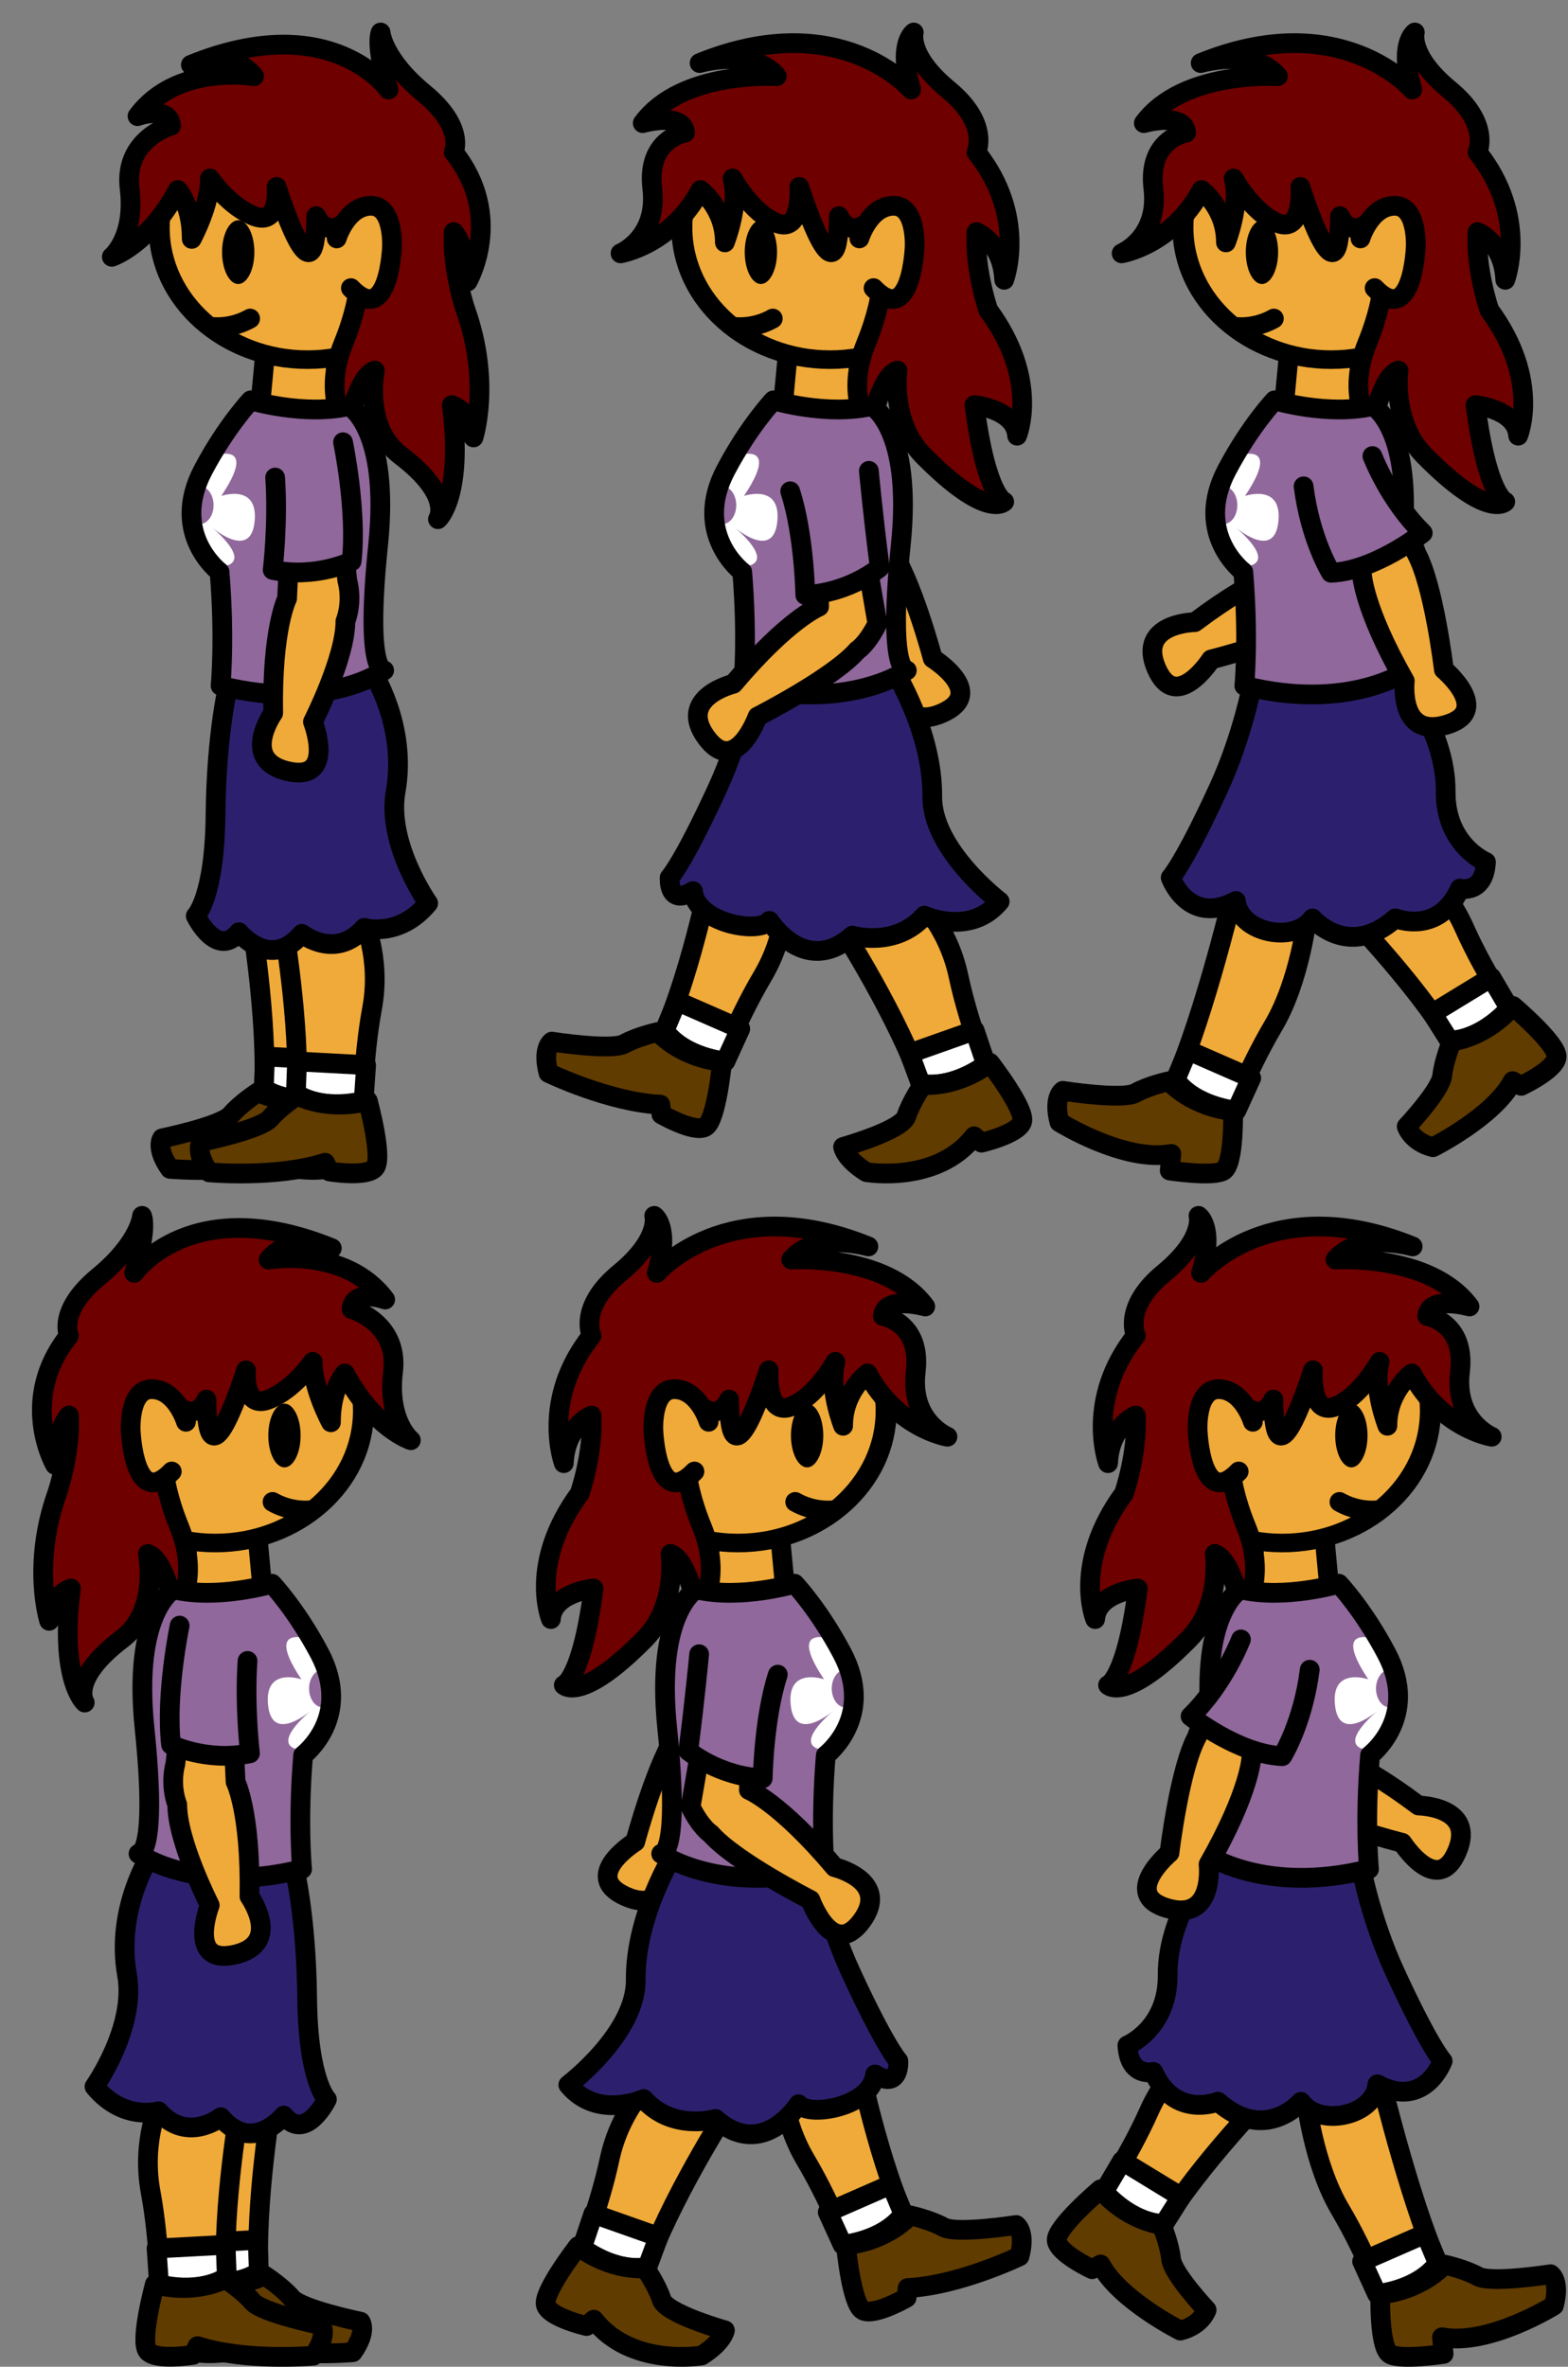 <?xml version="1.0" encoding="UTF-8" standalone="no"?>
<!-- Created with Inkscape (http://www.inkscape.org/) -->

<svg
   xmlns:dc="http://purl.org/dc/elements/1.1/"
   xmlns:cc="http://creativecommons.org/ns#"
   xmlns:rdf="http://www.w3.org/1999/02/22-rdf-syntax-ns#"
   xmlns:svg="http://www.w3.org/2000/svg"
   xmlns="http://www.w3.org/2000/svg"
   xmlns:sodipodi="http://sodipodi.sourceforge.net/DTD/sodipodi-0.dtd"
   xmlns:inkscape="http://www.inkscape.org/namespaces/inkscape"
   width="159"
   height="240"
   id="svg3952"
   version="1.1"
   inkscape:version="0.48.4 r9939"
   sodipodi:docname="sprite2.svg"
   inkscape:export-filename="/home/victor/Projects/TCC/aventura-do-saber/src/data/img/sprite2.png"
   inkscape:export-xdpi="90"
   inkscape:export-ydpi="90">
  <rect width="100%" height="100%" fill="#808080" stroke="none"/>
  <defs
     id="defs3954" />
  <sodipodi:namedview
     id="base"
     pagecolor="#ffffff"
     bordercolor="#666666"
     borderopacity="1.0"
     inkscape:pageopacity="0.0"
     inkscape:pageshadow="2"
     inkscape:zoom="1"
     inkscape:cx="95.584163"
     inkscape:cy="100.11221"
     inkscape:document-units="px"
     inkscape:current-layer="layer1"
     showgrid="false"
     inkscape:window-width="1364"
     inkscape:window-height="718"
     inkscape:window-x="0"
     inkscape:window-y="0"
     inkscape:window-maximized="1" />
  <g
     inkscape:label="Grid"
     inkscape:groupmode="layer"
     id="layer1"
     transform="translate(0,-812.362)" />
  <g
     inkscape:groupmode="layer"
     id="layer2"
     inkscape:label="Layer">
    <g
       id="g4581"
       transform="translate(1.5,-0.115)">
      <path
         sodipodi:nodetypes="ccccc"
         inkscape:connector-curvature="0"
         id="path4531"
         d="m 25.535,34.363 -0.701,7.452 7.874,0.75 -0.244,-7.975 z"
         style="fill:#f0aa39;fill-opacity:1;stroke:#000000;stroke-width:2;stroke-linecap:round;stroke-linejoin:round;stroke-miterlimit:4;stroke-opacity:1;stroke-dasharray:none" />
      <path
         transform="matrix(0.975,0,0,0.864,-0.982,0.368)"
         d="m 46.849,26.404 c 0,8.568 -6.9,15.514 -15.411,15.514 -8.511,0 -15.411,-6.946 -15.411,-15.514 0,-8.568 6.9,-15.514 15.411,-15.514 8.511,0 15.411,6.946 15.411,15.514 z"
         sodipodi:ry="15.513699"
         sodipodi:rx="15.410959"
         sodipodi:cy="26.40411"
         sodipodi:cx="31.438356"
         id="path4475"
         style="fill:#f0aa39;fill-opacity:1;stroke:#000000;stroke-width:2.179;stroke-linecap:round;stroke-linejoin:round;stroke-miterlimit:4;stroke-opacity:1;stroke-dasharray:none"
         sodipodi:type="arc" />
      <path
         sodipodi:nodetypes="csccccsccccsccscccccccscccccc"
         inkscape:connector-curvature="0"
         id="path4477"
         d="m 15.851,12.858 c 0,0 -4.809,1.349 -4.208,6.362 0.601,5.012 -1.804,6.94 -1.804,6.94 0,0 3.686,-1.182 6.692,-6.772 0,0 1.412,1.484 1.412,4.954 0,0 1.874,-3.462 1.847,-6.127 0,0 1.948,2.864 4.527,3.834 2.59,0.974 2.235,-2.977 2.235,-2.977 0,0 3.951,12.67 4.016,2.965 0,0 1.113,2.802 3.679,-0.096 0,0 0.959,5.123 0.758,4.159 0,0 0.521,3.443 -1.683,8.841 -2.204,5.398 0.375,8.762 0.375,8.762 0,0 1.006,-5.431 2.81,-6.01 0,0 -1.174,5.734 2.596,8.597 5.424,4.118 3.805,6.474 3.805,6.474 0,0 2.605,-2.313 1.403,-11.567 0,0 2.004,0.578 2.204,3.277 0,0 1.804,-5.591 -0.802,-12.917 0,0 -1.403,-4.048 -1.202,-7.904 0,0 1.202,1.157 1.403,5.012 0,0 3.808,-6.555 -1.403,-13.109 0,0 1.202,-2.506 -3.006,-5.976 -4.208,-3.47 -4.409,-6.169 -4.409,-6.169 0,0 -0.601,1.157 0.802,5.784 0,0 -5.815,-8.29 -20.044,-2.506 0,0 4.008,-1.735 6.413,1.157 0,0 -7.815,-1.349 -11.823,4.048 0,0 3.206,-1.157 3.407,0.964 z"
         style="fill:#6f0000;fill-opacity:1;stroke:#000000;stroke-width:2;stroke-linecap:round;stroke-linejoin:round;stroke-miterlimit:4;stroke-opacity:1;stroke-dasharray:none" />
      <path
         sodipodi:nodetypes="cscc"
         inkscape:connector-curvature="0"
         id="path4523"
         d="m 32.643,24.29 c 0,0 0.984,-3.23 3.408,-3.309 2.423,-0.079 2.196,4.176 2.196,4.176 0,0 -0.303,8.194 -4.165,4.176"
         style="fill:#f0aa39;fill-opacity:1;stroke:#000000;stroke-width:2;stroke-linecap:round;stroke-linejoin:round;stroke-miterlimit:4;stroke-opacity:1;stroke-dasharray:none" />
      <path
         transform="matrix(1.09,0,0,1.045,-1.141,-0.391)"
         d="m 23.335,24.951 c 0,1.709 -0.673,3.094 -1.503,3.094 -0.83,0 -1.503,-1.385 -1.503,-3.094 0,-1.709 0.673,-3.094 1.503,-3.094 0.83,0 1.503,1.385 1.503,3.094 z"
         sodipodi:ry="3.0935922"
         sodipodi:rx="1.5026019"
         sodipodi:cy="24.951149"
         sodipodi:cx="21.831923"
         id="path4525"
         style="fill:#000000;fill-opacity:1;stroke:none"
         sodipodi:type="arc" />
      <path
         sodipodi:nodetypes="cc"
         inkscape:connector-curvature="0"
         id="path4529"
         d="m 20.268,33.279 c 0,0 1.776,0.172 3.596,-0.861"
         style="fill:none;stroke:#000000;stroke-width:2;stroke-linecap:round;stroke-linejoin:round;stroke-miterlimit:4;stroke-opacity:1;stroke-dasharray:none" />
      <path
         style="fill:#f0aa39;fill-opacity:1;stroke:#000000;stroke-width:2;stroke-linecap:round;stroke-linejoin:round;stroke-miterlimit:4;stroke-opacity:1;stroke-dasharray:none"
         d="m 24.039,93.893 c 0,0 1.871,11.5 1.091,18.375 l 6.547,0.75 c 0,0 0,-5.875 0.935,-11.125 0.935,-5.25 -0.935,-9.25 -0.935,-9.25 z"
         id="path4541"
         inkscape:connector-curvature="0" />
      <path
         style="fill:#ffffff;fill-opacity:1;stroke:#000000;stroke-width:2;stroke-linecap:round;stroke-linejoin:round;stroke-miterlimit:4;stroke-opacity:1;stroke-dasharray:none"
         d="m 25.375,107.25 7,0.375 -0.25,3.625 c 0,0 -4,1.125 -6.875,-0.75 z"
         id="path4560"
         inkscape:connector-curvature="0" />
      <path
         style="fill:#613c00;fill-opacity:1;stroke:#000000;stroke-width:2;stroke-linecap:round;stroke-linejoin:round;stroke-miterlimit:4;stroke-opacity:1;stroke-dasharray:none"
         d="m 24.66,110.865 c 0,0 -1.768,1.149 -2.74,2.298 -0.972,1.149 -6.983,2.386 -6.983,2.386 0,0 -0.707,0.972 0.795,3.094 0,0 6.806,0.619 11.756,-0.972 l 0.442,0.884 c 0,0 3.712,0.619 4.596,-0.354 0.884,-0.972 -0.707,-6.806 -0.707,-6.806 0,0 -3.536,1.149 -7.159,-0.53 z"
         id="path4545"
         inkscape:connector-curvature="0"
         sodipodi:nodetypes="csccccscc" />
      <path
         inkscape:connector-curvature="0"
         id="path4539"
         d="m 27.289,94.393 c 0,0 1.95,11.5 1.137,18.375 l 6.825,0.75 c 0,0 0,-5.875 0.975,-11.125 0.975,-5.25 -0.975,-9.25 -0.975,-9.25 z"
         style="fill:#f0aa39;fill-opacity:1;stroke:#000000;stroke-width:2;stroke-linecap:round;stroke-linejoin:round;stroke-miterlimit:4;stroke-opacity:1;stroke-dasharray:none" />
      <path
         sodipodi:nodetypes="cccsccsccc"
         inkscape:connector-curvature="0"
         id="path4537"
         d="m 29.11,94.81 c 0,0 3.408,2.705 6.324,-0.605 0,0 3.547,1.065 6.485,-2.497 0,0 -4.248,-6.008 -3.299,-11.338 1.203,-6.76 -2.466,-12.284 -2.466,-12.284 L 21.674,69.457 c 0,0 -1.234,4.915 -1.321,13.295 -0.087,8.38 -2.003,10.251 -2.003,10.251 0,0 2.136,4.376 4.376,1.644 0,0 3.176,3.956 6.384,0.163 z"
         style="fill:#2c206e;fill-opacity:1;stroke:#000000;stroke-width:2;stroke-linecap:round;stroke-linejoin:round;stroke-miterlimit:4;stroke-opacity:1;stroke-dasharray:none" />
      <path
         sodipodi:nodetypes="ccscccsc"
         inkscape:connector-curvature="0"
         id="path4533"
         d="m 23.927,40.712 c 0,0 5.432,1.63 9.985,0.567 0,0 4.147,2.305 2.931,14.088 -1.358,13.157 0.611,12.729 0.611,12.729 0,0 -5.947,4.232 -16.587,1.558 0,0 0.463,-4.71 -0.104,-11.545 0,0 -5.092,-3.853 -1.659,-10.345 2.352,-4.448 4.824,-7.052 4.824,-7.052 z"
         style="fill:#90689b;fill-opacity:1;stroke:none" />
      <path
         id="path4551"
         d="M 21.469,46.125 C 20.877,46.106 20.25,46.344 20.25,46.344 l -2.125,3 -0.031,0.375 c 0.207,-0.174 0.428,-0.281 0.688,-0.281 0.757,0 1.375,0.857 1.375,1.906 0,1.05 -0.618,1.906 -1.375,1.906 -0.411,0 -0.78,-0.258 -1.031,-0.656 L 17.594,54.125 c 0,0 2.3,4.134 4.156,3.25 1.856,-0.884 -1.875,-3.875 -1.875,-3.875 0,0 3.996,3.54 4.438,-0.438 0.442,-3.977 -3.375,-2.656 -3.375,-2.656 2.375,-3.536 1.518,-4.25 0.531,-4.281 z"
         style="fill:#ffffff;fill-opacity:1;stroke:none"
         inkscape:connector-curvature="0" />
      <path
         style="fill:none;stroke:#000000;stroke-width:2;stroke-linecap:round;stroke-linejoin:round;stroke-miterlimit:4;stroke-opacity:1;stroke-dasharray:none"
         d="m 23.927,40.712 c 0,0 5.432,1.63 9.985,0.567 0,0 4.147,2.305 2.931,14.088 -1.358,13.157 0.611,12.729 0.611,12.729 0,0 -5.947,4.232 -16.587,1.558 0,0 0.463,-4.71 -0.104,-11.545 0,0 -5.092,-3.853 -1.659,-10.345 2.352,-4.448 4.824,-7.052 4.824,-7.052 z"
         id="path4553"
         inkscape:connector-curvature="0"
         sodipodi:nodetypes="ccscccsc" />
      <path
         sodipodi:nodetypes="cccsccccc"
         inkscape:connector-curvature="0"
         id="path4549"
         d="m 27.885,54.802 -0.272,6.004 c 0,0 -1.553,3.027 -1.41,11.615 0,0 -3.402,4.801 1.502,5.908 4.905,1.107 2.527,-5.017 2.527,-5.017 0,0 3.302,-6.487 3.293,-10.203 0,0 0.79,-1.822 0.188,-4.15 l -0.627,-5.691 z"
         style="fill:#f0aa39;fill-opacity:1;stroke:#000000;stroke-width:2;stroke-linecap:round;stroke-linejoin:round;stroke-miterlimit:4;stroke-opacity:1;stroke-dasharray:none" />
      <path
         sodipodi:nodetypes="cccc"
         inkscape:connector-curvature="0"
         id="path4547"
         d="m 33.285,44.96 c 0,0 1.455,6.967 0.87,12.072 0,0 -3.62,1.783 -8.003,0.877 0,0 0.569,-4.752 0.247,-9.368"
         style="fill:#90689b;fill-opacity:1;stroke:#000000;stroke-width:2;stroke-linecap:round;stroke-linejoin:round;stroke-miterlimit:4;stroke-opacity:1;stroke-dasharray:none" />
      <path
         inkscape:connector-curvature="0"
         id="path4558"
         d="m 28.625,107.75 7,0.375 -0.25,3.625 c 0,0 -4,1.125 -6.875,-0.75 z"
         style="fill:#ffffff;fill-opacity:1;stroke:#000000;stroke-width:2;stroke-linecap:round;stroke-linejoin:round;stroke-miterlimit:4;stroke-opacity:1;stroke-dasharray:none" />
      <path
         sodipodi:nodetypes="csccccscc"
         inkscape:connector-curvature="0"
         id="path4543"
         d="m 28.638,111.218 c 0,0 -1.768,1.149 -2.74,2.298 -0.972,1.149 -6.983,2.386 -6.983,2.386 0,0 -0.707,0.972 0.795,3.094 0,0 6.806,0.619 11.756,-0.972 l 0.442,0.884 c 0,0 3.712,0.619 4.596,-0.354 0.884,-0.972 -0.707,-6.806 -0.707,-6.806 0,0 -3.536,1.149 -7.159,-0.53 z"
         style="fill:#613c00;fill-opacity:1;stroke:#000000;stroke-width:2;stroke-linecap:round;stroke-linejoin:round;stroke-miterlimit:4;stroke-opacity:1;stroke-dasharray:none" />
    </g>
    <g
       id="g4739"
       transform="translate(-10.5,0)">
      <path
         sodipodi:nodetypes="cccsccccc"
         inkscape:connector-curvature="0"
         id="path4657"
         d="m 90.612,57.414 4.868,0.926 c 0,0 0.576,3.352 5.848,10.135 0,0 0.162,5.882 4.749,3.822 4.586,-2.06 -0.992,-5.53 -0.992,-5.53 0,0 -2.223,-8.329 -4.462,-11.295 0,0 -0.35,-1.055 -2.23,-2.554 L 93.235,52.714 z"
         style="fill:#f0aa39;fill-opacity:1;stroke:#000000;stroke-width:2;stroke-linecap:round;stroke-linejoin:round;stroke-miterlimit:4;stroke-opacity:1;stroke-dasharray:none" />
      <path
         style="fill:#f0aa39;fill-opacity:1;stroke:#000000;stroke-width:2;stroke-linecap:round;stroke-linejoin:round;stroke-miterlimit:4;stroke-opacity:1;stroke-dasharray:none"
         d="m 90.535,34.248 -0.701,7.452 7.874,0.75 -0.244,-7.975 z"
         id="path4603"
         inkscape:connector-curvature="0"
         sodipodi:nodetypes="ccccc" />
      <path
         sodipodi:type="arc"
         style="fill:#f0aa39;fill-opacity:1;stroke:#000000;stroke-width:2.179;stroke-linecap:round;stroke-linejoin:round;stroke-miterlimit:4;stroke-opacity:1;stroke-dasharray:none"
         id="path4605"
         sodipodi:cx="31.438356"
         sodipodi:cy="26.40411"
         sodipodi:rx="15.410959"
         sodipodi:ry="15.513699"
         d="m 46.849,26.404 c 0,8.568 -6.9,15.514 -15.411,15.514 -8.511,0 -15.411,-6.946 -15.411,-15.514 0,-8.568 6.9,-15.514 15.411,-15.514 8.511,0 15.411,6.946 15.411,15.514 z"
         transform="matrix(0.975,0,0,0.864,64.018,0.253)" />
      <path
         style="fill:#6f0000;fill-opacity:1;stroke:#000000;stroke-width:2;stroke-linecap:round;stroke-linejoin:round;stroke-miterlimit:4;stroke-opacity:1;stroke-dasharray:none"
         d="m 79.967,13.45 c 0,0 -3.926,0.642 -3.324,5.655 0.601,5.012 -3.218,6.587 -3.218,6.587 0,0 5.1,-0.828 8.106,-6.419 0,0 2.473,1.837 2.473,5.307 0,0 1.52,-3.816 0.786,-6.481 0,0 1.948,3.571 4.527,4.541 2.59,0.974 2.235,-3.684 2.235,-3.684 0,0 3.951,12.67 4.016,2.965 0,0 1.113,2.802 3.679,-0.096 0,0 0.959,5.123 0.758,4.159 0,0 0.521,3.443 -1.683,8.841 -2.204,5.398 0.375,8.762 0.375,8.762 0,0 1.006,-5.431 2.81,-6.01 0,0 -0.724,5.222 2.596,8.597 6.485,6.593 8.225,4.706 8.225,4.706 0,0 -1.814,-0.546 -3.017,-9.799 0,0 4.125,0.402 4.326,3.101 0,0 2.334,-5.591 -2.923,-12.74 0,0 -1.403,-4.048 -1.202,-7.904 0,0 2.617,0.98 2.817,4.836 0,0 2.393,-6.378 -2.817,-12.933 0,0 1.379,-2.86 -2.829,-6.33 -4.208,-3.47 -3.525,-5.816 -3.525,-5.816 0,0 -1.662,1.157 -0.259,5.784 0,0 -7.23,-8.466 -21.458,-2.683 0,0 5.422,-1.558 7.827,1.333 0,0 -9.583,-0.642 -13.591,4.756 0,0 4.09,-1.157 4.291,0.964 z"
         id="path4607"
         inkscape:connector-curvature="0"
         sodipodi:nodetypes="csccccsccccsccscccccccscccccc" />
      <path
         style="fill:#f0aa39;fill-opacity:1;stroke:#000000;stroke-width:2;stroke-linecap:round;stroke-linejoin:round;stroke-miterlimit:4;stroke-opacity:1;stroke-dasharray:none"
         d="m 97.643,24.175 c 0,0 0.984,-3.23 3.408,-3.309 2.423,-0.079 2.196,4.176 2.196,4.176 0,0 -0.303,8.194 -4.165,4.176"
         id="path4609"
         inkscape:connector-curvature="0"
         sodipodi:nodetypes="cscc" />
      <path
         sodipodi:type="arc"
         style="fill:#000000;fill-opacity:1;stroke:none"
         id="path4611"
         sodipodi:cx="21.831923"
         sodipodi:cy="24.951149"
         sodipodi:rx="1.5026019"
         sodipodi:ry="3.0935922"
         d="m 23.335,24.951 c 0,1.709 -0.673,3.094 -1.503,3.094 -0.83,0 -1.503,-1.385 -1.503,-3.094 0,-1.709 0.673,-3.094 1.503,-3.094 0.83,0 1.503,1.385 1.503,3.094 z"
         transform="matrix(1.09,0,0,1.045,63.859,-0.506)" />
      <path
         style="fill:none;stroke:#000000;stroke-width:2;stroke-linecap:round;stroke-linejoin:round;stroke-miterlimit:4;stroke-opacity:1;stroke-dasharray:none"
         d="m 85.268,33.165 c 0,0 1.776,0.172 3.596,-0.861"
         id="path4613"
         inkscape:connector-curvature="0"
         sodipodi:nodetypes="cc" />
      <path
         inkscape:connector-curvature="0"
         id="path4615"
         d="m 82.582,88.543 c 0,0 -2.286,11.425 -5.429,17.588 l 5.867,3.001 c 0,0 2.063,-5.501 4.781,-10.088 2.719,-4.587 2.372,-8.99 2.372,-8.99 z"
         style="fill:#f0aa39;fill-opacity:1;stroke:#000000;stroke-width:2;stroke-linecap:round;stroke-linejoin:round;stroke-miterlimit:4;stroke-opacity:1;stroke-dasharray:none" />
      <path
         inkscape:connector-curvature="0"
         id="path4617"
         d="m 79.143,101.519 6.423,2.809 -1.507,3.306 c 0,0 -4.14,-0.351 -6.174,-3.116 z"
         style="fill:#ffffff;fill-opacity:1;stroke:#000000;stroke-width:2;stroke-linecap:round;stroke-linejoin:round;stroke-miterlimit:4;stroke-opacity:1;stroke-dasharray:none" />
      <path
         sodipodi:nodetypes="csccccscc"
         inkscape:connector-curvature="0"
         id="path4619"
         d="m 77.205,104.652 c 0,0 -2.059,0.455 -3.372,1.19 -1.314,0.735 -7.376,-0.217 -7.376,-0.217 0,0 -1.003,0.662 -0.341,3.176 0,0 6.155,2.969 11.349,3.217 l 0.103,0.983 c 0,0 3.259,1.883 4.428,1.283 1.169,-0.6 1.727,-6.621 1.727,-6.621 0,0 -3.714,-0.165 -6.518,-3.01 z"
         style="fill:#613c00;fill-opacity:1;stroke:#000000;stroke-width:2;stroke-linecap:round;stroke-linejoin:round;stroke-miterlimit:4;stroke-opacity:1;stroke-dasharray:none" />
      <path
         style="fill:#f0aa39;fill-opacity:1;stroke:#000000;stroke-width:2;stroke-linecap:round;stroke-linejoin:round;stroke-miterlimit:4;stroke-opacity:1;stroke-dasharray:none"
         d="m 96.37,94.998 c 0,0 6.207,9.875 8.09,16.537 l 6.591,-1.922 c 0,0 -2.251,-5.427 -3.362,-10.65 -1.111,-5.223 -4.444,-8.171 -4.444,-8.171 z"
         id="path4621"
         inkscape:connector-curvature="0" />
      <path
         style="fill:#2c206e;fill-opacity:1;stroke:#000000;stroke-width:2;stroke-linecap:round;stroke-linejoin:round;stroke-miterlimit:4;stroke-opacity:1;stroke-dasharray:none"
         d="m 96.939,94.872 c 0,0 4.38,1.291 7.296,-2.019 0,0 4.696,2.125 7.635,-1.437 0,0 -6.879,-5.217 -6.835,-10.631 0.054,-6.583 -3.88,-12.814 -3.88,-12.814 l -14.481,1.371 c 0,0 -0.969,5.268 -3.442,10.644 -3.503,7.614 -4.831,9.013 -4.831,9.013 0,0 -0.201,2.956 2.365,1.36 0.325,3.227 6.637,4.39 7.757,3.024 0,0 3.617,5.724 8.417,1.489 z"
         id="path4623"
         inkscape:connector-curvature="0"
         sodipodi:nodetypes="cccsccscccc" />
      <path
         style="fill:#90689b;fill-opacity:1;stroke:none"
         d="m 88.927,40.597 c 0,0 5.432,1.63 9.985,0.567 0,0 4.147,2.305 2.931,14.088 -1.358,13.157 0.611,12.729 0.611,12.729 0,0 -5.947,4.232 -16.587,1.558 0,0 0.463,-4.71 -0.104,-11.545 0,0 -5.092,-3.853 -1.659,-10.345 2.352,-4.448 4.824,-7.052 4.824,-7.052 z"
         id="path4625"
         inkscape:connector-curvature="0"
         sodipodi:nodetypes="ccscccsc" />
      <path
         style="fill:#ffffff;fill-opacity:1;stroke:none"
         d="M 86.469,46.01 C 85.877,45.992 85.25,46.229 85.25,46.229 l -2.125,3 -0.031,0.375 c 0.207,-0.174 0.428,-0.281 0.688,-0.281 0.757,0 1.375,0.857 1.375,1.906 0,1.05 -0.618,1.906 -1.375,1.906 -0.411,0 -0.78,-0.258 -1.031,-0.656 l -0.156,1.531 c 0,0 2.3,4.134 4.156,3.25 1.856,-0.884 -1.875,-3.875 -1.875,-3.875 0,0 3.996,3.54 4.438,-0.438 0.442,-3.977 -3.375,-2.656 -3.375,-2.656 2.375,-3.536 1.518,-4.25 0.531,-4.281 z"
         id="path4627"
         inkscape:connector-curvature="0" />
      <path
         sodipodi:nodetypes="ccscccsc"
         inkscape:connector-curvature="0"
         id="path4629"
         d="m 88.927,40.597 c 0,0 5.432,1.63 9.985,0.567 0,0 4.147,2.305 2.931,14.088 -1.358,13.157 0.611,12.729 0.611,12.729 0,0 -5.947,4.232 -16.587,1.558 0,0 0.463,-4.71 -0.104,-11.545 0,0 -5.092,-3.853 -1.659,-10.345 2.352,-4.448 4.824,-7.052 4.824,-7.052 z"
         style="fill:none;stroke:#000000;stroke-width:2;stroke-linecap:round;stroke-linejoin:round;stroke-miterlimit:4;stroke-opacity:1;stroke-dasharray:none" />
      <path
         style="fill:#f0aa39;fill-opacity:1;stroke:#000000;stroke-width:2;stroke-linecap:round;stroke-linejoin:round;stroke-miterlimit:4;stroke-opacity:1;stroke-dasharray:none"
         d="m 93.45,56.559 0.109,4.955 c 0,0 -3.159,1.262 -8.694,7.83 0,0 -5.719,1.384 -2.749,5.441 2.971,4.057 5.202,-2.122 5.202,-2.122 0,0 7.683,-3.909 10.118,-6.717 0,0 0.959,-0.562 2.034,-2.713 l -0.877,-5.087 z"
         id="path4631"
         inkscape:connector-curvature="0"
         sodipodi:nodetypes="cccsccccc" />
      <path
         style="fill:#90689b;fill-opacity:1;stroke:#000000;stroke-width:2;stroke-linecap:round;stroke-linejoin:round;stroke-miterlimit:4;stroke-opacity:1;stroke-dasharray:none"
         d="m 98.605,47.746 c 0,0 0.436,4.703 1.105,9.798 0,0 -3.08,2.607 -7.552,2.79 0,0 -0.099,-6.117 -1.53,-10.517"
         id="path4633"
         inkscape:connector-curvature="0"
         sodipodi:nodetypes="cccc" />
      <path
         style="fill:#ffffff;fill-opacity:1;stroke:#000000;stroke-width:2;stroke-linecap:round;stroke-linejoin:round;stroke-miterlimit:4;stroke-opacity:1;stroke-dasharray:none"
         d="m 102.721,106.825 6.61,-2.335 1.158,3.444 c 0,0 -3.264,2.572 -6.638,1.941 z"
         id="path4635"
         inkscape:connector-curvature="0" />
      <path
         style="fill:#613c00;fill-opacity:1;stroke:#000000;stroke-width:2;stroke-linecap:round;stroke-linejoin:round;stroke-miterlimit:4;stroke-opacity:1;stroke-dasharray:none"
         d="m 104.061,110.023 c 0,0 -1.193,1.739 -1.651,3.172 -0.458,1.434 -6.419,3.112 -6.419,3.112 0,0 0.161,1.169 2.362,2.553 0,0 7.142,1.234 10.928,-3.634 l 0.747,0.647 c 0,0 3.666,-0.851 4.11,-2.087 0.444,-1.237 -3.261,-6.016 -3.261,-6.016 0,0 -2.826,2.416 -6.816,2.253 z"
         id="path4637"
         inkscape:connector-curvature="0"
         sodipodi:nodetypes="csccccscc" />
    </g>
    <g
       id="g4819"
       transform="translate(-19.689,0)">
      <path
         style="fill:#f0aa39;fill-opacity:1;stroke:#000000;stroke-width:2;stroke-linecap:round;stroke-linejoin:round;stroke-miterlimit:4;stroke-opacity:1;stroke-dasharray:none"
         d="m 152.076,52.549 -1.002,4.853 c 0,0 -3.361,0.523 -10.226,5.687 0,0 -5.884,0.069 -3.896,4.688 1.988,4.618 5.545,-0.905 5.545,-0.905 0,0 8.363,-2.091 11.364,-4.283 0,0 1.06,-0.334 2.589,-2.189 l 0.283,-5.154 z"
         id="path4762"
         inkscape:connector-curvature="0"
         sodipodi:nodetypes="cccsccccc" />
      <path
         sodipodi:nodetypes="ccccc"
         inkscape:connector-curvature="0"
         id="path4764"
         d="m 150.535,34.248 -0.701,7.452 7.874,0.75 -0.244,-7.975 z"
         style="fill:#f0aa39;fill-opacity:1;stroke:#000000;stroke-width:2;stroke-linecap:round;stroke-linejoin:round;stroke-miterlimit:4;stroke-opacity:1;stroke-dasharray:none" />
      <path
         transform="matrix(0.975,0,0,0.864,124.018,0.253)"
         d="m 46.849,26.404 c 0,8.568 -6.9,15.514 -15.411,15.514 -8.511,0 -15.411,-6.946 -15.411,-15.514 0,-8.568 6.9,-15.514 15.411,-15.514 8.511,0 15.411,6.946 15.411,15.514 z"
         sodipodi:ry="15.513699"
         sodipodi:rx="15.410959"
         sodipodi:cy="26.40411"
         sodipodi:cx="31.438356"
         id="path4766"
         style="fill:#f0aa39;fill-opacity:1;stroke:#000000;stroke-width:2.179;stroke-linecap:round;stroke-linejoin:round;stroke-miterlimit:4;stroke-opacity:1;stroke-dasharray:none"
         sodipodi:type="arc" />
      <path
         sodipodi:nodetypes="csccccsccccsccscccccccscccccc"
         inkscape:connector-curvature="0"
         id="path4768"
         d="m 139.967,13.45 c 0,0 -3.926,0.642 -3.324,5.655 0.601,5.012 -3.218,6.587 -3.218,6.587 0,0 5.1,-0.828 8.106,-6.419 0,0 2.473,1.837 2.473,5.307 0,0 1.52,-3.816 0.786,-6.481 0,0 1.948,3.571 4.527,4.541 2.59,0.974 2.235,-3.684 2.235,-3.684 0,0 3.951,12.67 4.016,2.965 0,0 1.113,2.802 3.679,-0.096 0,0 0.959,5.123 0.758,4.159 0,0 0.521,3.443 -1.683,8.841 -2.204,5.398 0.375,8.762 0.375,8.762 0,0 1.006,-5.431 2.81,-6.01 0,0 -0.724,5.222 2.596,8.597 6.485,6.593 8.225,4.706 8.225,4.706 0,0 -1.814,-0.546 -3.017,-9.799 0,0 4.125,0.402 4.326,3.101 0,0 2.334,-5.591 -2.923,-12.74 0,0 -1.403,-4.048 -1.202,-7.904 0,0 2.617,0.98 2.817,4.836 0,0 2.393,-6.378 -2.817,-12.933 0,0 1.379,-2.86 -2.829,-6.33 -4.208,-3.47 -3.525,-5.816 -3.525,-5.816 0,0 -1.662,1.157 -0.259,5.784 0,0 -7.23,-8.466 -21.458,-2.683 0,0 5.422,-1.558 7.827,1.333 0,0 -9.583,-0.642 -13.591,4.756 0,0 4.09,-1.157 4.291,0.964 z"
         style="fill:#6f0000;fill-opacity:1;stroke:#000000;stroke-width:2;stroke-linecap:round;stroke-linejoin:round;stroke-miterlimit:4;stroke-opacity:1;stroke-dasharray:none" />
      <path
         sodipodi:nodetypes="cscc"
         inkscape:connector-curvature="0"
         id="path4770"
         d="m 157.643,24.175 c 0,0 0.984,-3.23 3.408,-3.309 2.423,-0.079 2.196,4.176 2.196,4.176 0,0 -0.303,8.194 -4.165,4.176"
         style="fill:#f0aa39;fill-opacity:1;stroke:#000000;stroke-width:2;stroke-linecap:round;stroke-linejoin:round;stroke-miterlimit:4;stroke-opacity:1;stroke-dasharray:none" />
      <path
         transform="matrix(1.09,0,0,1.045,123.859,-0.506)"
         d="m 23.335,24.951 c 0,1.709 -0.673,3.094 -1.503,3.094 -0.83,0 -1.503,-1.385 -1.503,-3.094 0,-1.709 0.673,-3.094 1.503,-3.094 0.83,0 1.503,1.385 1.503,3.094 z"
         sodipodi:ry="3.0935922"
         sodipodi:rx="1.5026019"
         sodipodi:cy="24.951149"
         sodipodi:cx="21.831923"
         id="path4772"
         style="fill:#000000;fill-opacity:1;stroke:none"
         sodipodi:type="arc" />
      <path
         sodipodi:nodetypes="cc"
         inkscape:connector-curvature="0"
         id="path4774"
         d="m 145.268,33.165 c 0,0 1.776,0.172 3.596,-0.861"
         style="fill:none;stroke:#000000;stroke-width:2;stroke-linecap:round;stroke-linejoin:round;stroke-miterlimit:4;stroke-opacity:1;stroke-dasharray:none" />
      <path
         sodipodi:nodetypes="cccscc"
         style="fill:#f0aa39;fill-opacity:1;stroke:#000000;stroke-width:2;stroke-linecap:round;stroke-linejoin:round;stroke-miterlimit:4;stroke-opacity:1;stroke-dasharray:none"
         d="m 144.643,91.059 c 0,0 -3.347,13.9 -6.49,20.063 l 5.867,3.001 c 0,0 2.063,-5.501 4.782,-10.088 2.719,-4.587 3.432,-11.111 3.432,-11.111 z"
         id="path4776"
         inkscape:connector-curvature="0" />
      <path
         style="fill:#ffffff;fill-opacity:1;stroke:#000000;stroke-width:2;stroke-linecap:round;stroke-linejoin:round;stroke-miterlimit:4;stroke-opacity:1;stroke-dasharray:none"
         d="m 140.143,106.51 6.423,2.809 -1.507,3.306 c 0,0 -4.14,-0.351 -6.174,-3.116 z"
         id="path4778"
         inkscape:connector-curvature="0" />
      <path
         style="fill:#613c00;fill-opacity:1;stroke:#000000;stroke-width:2;stroke-linecap:round;stroke-linejoin:round;stroke-miterlimit:4;stroke-opacity:1;stroke-dasharray:none"
         d="m 138.205,109.644 c 0,0 -2.059,0.455 -3.372,1.19 -1.314,0.735 -7.376,-0.217 -7.376,-0.217 0,0 -1.003,0.662 -0.341,3.176 0,0 6.597,4.118 11.349,3.217 l -0.162,1.69 c 0,0 4.231,0.645 5.4,0.045 1.169,-0.6 1.02,-6.091 1.02,-6.091 0,0 -3.714,-0.165 -6.518,-3.01 z"
         id="path4780"
         inkscape:connector-curvature="0"
         sodipodi:nodetypes="csccccscc" />
      <path
         inkscape:connector-curvature="0"
         id="path4782"
         d="m 156.259,92.516 c 0,0 8.117,8.377 11.339,14.504 l 6.051,-3.245 c 0,0 -3.325,-4.843 -5.493,-9.723 -2.168,-4.88 -6.04,-7.074 -6.04,-7.074 z"
         style="fill:#f0aa39;fill-opacity:1;stroke:#000000;stroke-width:2;stroke-linecap:round;stroke-linejoin:round;stroke-miterlimit:4;stroke-opacity:1;stroke-dasharray:none" />
      <path
         sodipodi:nodetypes="cccsccscccc"
         inkscape:connector-curvature="0"
         id="path4784"
         d="m 161.189,93.122 c 0,0 4.38,1.791 6.546,-3.019 0,0 2.446,0.625 2.635,-2.687 0,0 -4.129,-1.717 -4.085,-7.131 0.054,-6.583 -5.13,-12.314 -5.13,-12.314 l -14.481,1.371 c 0,0 -0.969,5.268 -3.442,10.644 -3.503,7.614 -4.831,9.013 -4.831,9.013 0,0 1.799,4.956 6.615,2.36 0.326,3.227 5.887,4.39 7.757,1.774 0,0 3.617,4.224 8.417,-0.011 z"
         style="fill:#2c206e;fill-opacity:1;stroke:#000000;stroke-width:2;stroke-linecap:round;stroke-linejoin:round;stroke-miterlimit:4;stroke-opacity:1;stroke-dasharray:none" />
      <path
         sodipodi:nodetypes="ccscccsc"
         inkscape:connector-curvature="0"
         id="path4786"
         d="m 148.927,40.597 c 0,0 5.432,1.63 9.985,0.567 0,0 4.147,2.305 2.931,14.088 -1.358,13.157 0.611,12.729 0.611,12.729 0,0 -5.947,4.232 -16.587,1.558 0,0 0.463,-4.71 -0.104,-11.545 0,0 -5.092,-3.853 -1.659,-10.345 2.352,-4.448 4.824,-7.052 4.824,-7.052 z"
         style="fill:#90689b;fill-opacity:1;stroke:none" />
      <path
         inkscape:connector-curvature="0"
         id="path4788"
         d="M 146.469,46.01 C 145.877,45.992 145.25,46.229 145.25,46.229 l -2.125,3 -0.031,0.375 c 0.207,-0.174 0.428,-0.281 0.688,-0.281 0.757,0 1.375,0.857 1.375,1.906 0,1.05 -0.618,1.906 -1.375,1.906 -0.411,0 -0.78,-0.258 -1.031,-0.656 l -0.156,1.531 c 0,0 2.3,4.134 4.156,3.25 1.856,-0.884 -1.875,-3.875 -1.875,-3.875 0,0 3.996,3.54 4.438,-0.438 0.442,-3.977 -3.375,-2.656 -3.375,-2.656 2.375,-3.536 1.518,-4.25 0.531,-4.281 z"
         style="fill:#ffffff;fill-opacity:1;stroke:none" />
      <path
         style="fill:none;stroke:#000000;stroke-width:2;stroke-linecap:round;stroke-linejoin:round;stroke-miterlimit:4;stroke-opacity:1;stroke-dasharray:none"
         d="m 148.927,40.597 c 0,0 5.432,1.63 9.985,0.567 0,0 4.147,2.305 2.931,14.088 -1.358,13.157 0.611,12.729 0.611,12.729 0,0 -5.947,4.232 -16.587,1.558 0,0 0.463,-4.71 -0.104,-11.545 0,0 -5.092,-3.853 -1.659,-10.345 2.352,-4.448 4.824,-7.052 4.824,-7.052 z"
         id="path4790"
         inkscape:connector-curvature="0"
         sodipodi:nodetypes="ccscccsc" />
      <path
         sodipodi:nodetypes="ccscccc"
         inkscape:connector-curvature="0"
         id="path4792"
         d="m 157.794,58.19 c 0,0 0.093,3.4 4.344,10.864 0,0 -0.677,5.845 4.156,4.459 4.833,-1.386 -0.194,-5.615 -0.194,-5.615 0,0 -1.014,-8.561 -2.808,-11.816 0,0 -0.197,-1.094 -1.843,-2.846 -5.059,-1.289 -8.4,2.041 -3.655,4.953 z"
         style="fill:#f0aa39;fill-opacity:1;stroke:#000000;stroke-width:2;stroke-linecap:round;stroke-linejoin:round;stroke-miterlimit:4;stroke-opacity:1;stroke-dasharray:none" />
      <path
         sodipodi:nodetypes="cccc"
         inkscape:connector-curvature="0"
         id="path4794"
         d="m 158.855,46.246 c 0,0 1.686,4.453 5.105,7.798 0,0 -4.83,3.857 -9.302,4.04 0,0 -2.099,-3.367 -2.78,-8.767"
         style="fill:#90689b;fill-opacity:1;stroke:#000000;stroke-width:2;stroke-linecap:round;stroke-linejoin:round;stroke-miterlimit:4;stroke-opacity:1;stroke-dasharray:none" />
      <path
         inkscape:connector-curvature="0"
         id="path4796"
         d="m 164.921,102.772 5.983,-3.653 1.846,3.13 c 0,0 -2.661,3.192 -6.092,3.273 z"
         style="fill:#ffffff;fill-opacity:1;stroke:#000000;stroke-width:2;stroke-linecap:round;stroke-linejoin:round;stroke-miterlimit:4;stroke-opacity:1;stroke-dasharray:none" />
      <path
         sodipodi:nodetypes="csccccscc"
         inkscape:connector-curvature="0"
         id="path4798"
         d="m 166.895,105.624 c 0,0 -0.807,1.948 -0.958,3.445 -0.151,1.498 -3.603,5.169 -3.603,5.169 0,0 0.488,1.552 2.662,2.097 0,0 6.183,-3.099 8.083,-6.702 l 0.865,0.478 c 0,0 3.411,-1.591 3.589,-2.893 0.178,-1.302 -4.435,-5.21 -4.435,-5.21 0,0 -2.264,2.948 -6.202,3.615 z"
         style="fill:#613c00;fill-opacity:1;stroke:#000000;stroke-width:2;stroke-linecap:round;stroke-linejoin:round;stroke-miterlimit:4;stroke-opacity:1;stroke-dasharray:none" />
    </g>
    <g
       transform="matrix(-1,0,0,1,51.5,119.885)"
       id="g4840">
      <path
         style="fill:#f0aa39;fill-opacity:1;stroke:#000000;stroke-width:2;stroke-linecap:round;stroke-linejoin:round;stroke-miterlimit:4;stroke-opacity:1;stroke-dasharray:none"
         d="m 25.535,34.363 -0.701,7.452 7.874,0.75 -0.244,-7.975 z"
         id="path4842"
         inkscape:connector-curvature="0"
         sodipodi:nodetypes="ccccc" />
      <path
         sodipodi:type="arc"
         style="fill:#f0aa39;fill-opacity:1;stroke:#000000;stroke-width:2.179;stroke-linecap:round;stroke-linejoin:round;stroke-miterlimit:4;stroke-opacity:1;stroke-dasharray:none"
         id="path4844"
         sodipodi:cx="31.438356"
         sodipodi:cy="26.40411"
         sodipodi:rx="15.410959"
         sodipodi:ry="15.513699"
         d="m 46.849,26.404 c 0,8.568 -6.9,15.514 -15.411,15.514 -8.511,0 -15.411,-6.946 -15.411,-15.514 0,-8.568 6.9,-15.514 15.411,-15.514 8.511,0 15.411,6.946 15.411,15.514 z"
         transform="matrix(0.975,0,0,0.864,-0.982,0.368)" />
      <path
         style="fill:#6f0000;fill-opacity:1;stroke:#000000;stroke-width:2;stroke-linecap:round;stroke-linejoin:round;stroke-miterlimit:4;stroke-opacity:1;stroke-dasharray:none"
         d="m 15.851,12.858 c 0,0 -4.809,1.349 -4.208,6.362 0.601,5.012 -1.804,6.94 -1.804,6.94 0,0 3.686,-1.182 6.692,-6.772 0,0 1.412,1.484 1.412,4.954 0,0 1.874,-3.462 1.847,-6.127 0,0 1.948,2.864 4.527,3.834 2.59,0.974 2.235,-2.977 2.235,-2.977 0,0 3.951,12.67 4.016,2.965 0,0 1.113,2.802 3.679,-0.096 0,0 0.959,5.123 0.758,4.159 0,0 0.521,3.443 -1.683,8.841 -2.204,5.398 0.375,8.762 0.375,8.762 0,0 1.006,-5.431 2.81,-6.01 0,0 -1.174,5.734 2.596,8.597 5.424,4.118 3.805,6.474 3.805,6.474 0,0 2.605,-2.313 1.403,-11.567 0,0 2.004,0.578 2.204,3.277 0,0 1.804,-5.591 -0.802,-12.917 0,0 -1.403,-4.048 -1.202,-7.904 0,0 1.202,1.157 1.403,5.012 0,0 3.808,-6.555 -1.403,-13.109 0,0 1.202,-2.506 -3.006,-5.976 -4.208,-3.47 -4.409,-6.169 -4.409,-6.169 0,0 -0.601,1.157 0.802,5.784 0,0 -5.815,-8.29 -20.044,-2.506 0,0 4.008,-1.735 6.413,1.157 0,0 -7.815,-1.349 -11.823,4.048 0,0 3.206,-1.157 3.407,0.964 z"
         id="path4846"
         inkscape:connector-curvature="0"
         sodipodi:nodetypes="csccccsccccsccscccccccscccccc" />
      <path
         style="fill:#f0aa39;fill-opacity:1;stroke:#000000;stroke-width:2;stroke-linecap:round;stroke-linejoin:round;stroke-miterlimit:4;stroke-opacity:1;stroke-dasharray:none"
         d="m 32.643,24.29 c 0,0 0.984,-3.23 3.408,-3.309 2.423,-0.079 2.196,4.176 2.196,4.176 0,0 -0.303,8.194 -4.165,4.176"
         id="path4848"
         inkscape:connector-curvature="0"
         sodipodi:nodetypes="cscc" />
      <path
         sodipodi:type="arc"
         style="fill:#000000;fill-opacity:1;stroke:none"
         id="path4850"
         sodipodi:cx="21.831923"
         sodipodi:cy="24.951149"
         sodipodi:rx="1.5026019"
         sodipodi:ry="3.0935922"
         d="m 23.335,24.951 c 0,1.709 -0.673,3.094 -1.503,3.094 -0.83,0 -1.503,-1.385 -1.503,-3.094 0,-1.709 0.673,-3.094 1.503,-3.094 0.83,0 1.503,1.385 1.503,3.094 z"
         transform="matrix(1.09,0,0,1.045,-1.141,-0.391)" />
      <path
         style="fill:none;stroke:#000000;stroke-width:2;stroke-linecap:round;stroke-linejoin:round;stroke-miterlimit:4;stroke-opacity:1;stroke-dasharray:none"
         d="m 20.268,33.279 c 0,0 1.776,0.172 3.596,-0.861"
         id="path4852"
         inkscape:connector-curvature="0"
         sodipodi:nodetypes="cc" />
      <path
         inkscape:connector-curvature="0"
         id="path4854"
         d="m 24.039,93.893 c 0,0 1.871,11.5 1.091,18.375 l 6.547,0.75 c 0,0 0,-5.875 0.935,-11.125 0.935,-5.25 -0.935,-9.25 -0.935,-9.25 z"
         style="fill:#f0aa39;fill-opacity:1;stroke:#000000;stroke-width:2;stroke-linecap:round;stroke-linejoin:round;stroke-miterlimit:4;stroke-opacity:1;stroke-dasharray:none" />
      <path
         inkscape:connector-curvature="0"
         id="path4856"
         d="m 25.375,107.25 7,0.375 -0.25,3.625 c 0,0 -4,1.125 -6.875,-0.75 z"
         style="fill:#ffffff;fill-opacity:1;stroke:#000000;stroke-width:2;stroke-linecap:round;stroke-linejoin:round;stroke-miterlimit:4;stroke-opacity:1;stroke-dasharray:none" />
      <path
         sodipodi:nodetypes="csccccscc"
         inkscape:connector-curvature="0"
         id="path4858"
         d="m 24.66,110.865 c 0,0 -1.768,1.149 -2.74,2.298 -0.972,1.149 -6.983,2.386 -6.983,2.386 0,0 -0.707,0.972 0.795,3.094 0,0 6.806,0.619 11.756,-0.972 l 0.442,0.884 c 0,0 3.712,0.619 4.596,-0.354 0.884,-0.972 -0.707,-6.806 -0.707,-6.806 0,0 -3.536,1.149 -7.159,-0.53 z"
         style="fill:#613c00;fill-opacity:1;stroke:#000000;stroke-width:2;stroke-linecap:round;stroke-linejoin:round;stroke-miterlimit:4;stroke-opacity:1;stroke-dasharray:none" />
      <path
         style="fill:#f0aa39;fill-opacity:1;stroke:#000000;stroke-width:2;stroke-linecap:round;stroke-linejoin:round;stroke-miterlimit:4;stroke-opacity:1;stroke-dasharray:none"
         d="m 27.289,94.393 c 0,0 1.95,11.5 1.137,18.375 l 6.825,0.75 c 0,0 0,-5.875 0.975,-11.125 0.975,-5.25 -0.975,-9.25 -0.975,-9.25 z"
         id="path4860"
         inkscape:connector-curvature="0" />
      <path
         style="fill:#2c206e;fill-opacity:1;stroke:#000000;stroke-width:2;stroke-linecap:round;stroke-linejoin:round;stroke-miterlimit:4;stroke-opacity:1;stroke-dasharray:none"
         d="m 29.11,94.81 c 0,0 3.408,2.705 6.324,-0.605 0,0 3.547,1.065 6.485,-2.497 0,0 -4.248,-6.008 -3.299,-11.338 1.203,-6.76 -2.466,-12.284 -2.466,-12.284 L 21.674,69.457 c 0,0 -1.234,4.915 -1.321,13.295 -0.087,8.38 -2.003,10.251 -2.003,10.251 0,0 2.136,4.376 4.376,1.644 0,0 3.176,3.956 6.384,0.163 z"
         id="path4862"
         inkscape:connector-curvature="0"
         sodipodi:nodetypes="cccsccsccc" />
      <path
         style="fill:#90689b;fill-opacity:1;stroke:none"
         d="m 23.927,40.712 c 0,0 5.432,1.63 9.985,0.567 0,0 4.147,2.305 2.931,14.088 -1.358,13.157 0.611,12.729 0.611,12.729 0,0 -5.947,4.232 -16.587,1.558 0,0 0.463,-4.71 -0.104,-11.545 0,0 -5.092,-3.853 -1.659,-10.345 2.352,-4.448 4.824,-7.052 4.824,-7.052 z"
         id="path4864"
         inkscape:connector-curvature="0"
         sodipodi:nodetypes="ccscccsc" />
      <path
         inkscape:connector-curvature="0"
         style="fill:#ffffff;fill-opacity:1;stroke:none"
         d="M 21.469,46.125 C 20.877,46.106 20.25,46.344 20.25,46.344 l -2.125,3 -0.031,0.375 c 0.207,-0.174 0.428,-0.281 0.688,-0.281 0.757,0 1.375,0.857 1.375,1.906 0,1.05 -0.618,1.906 -1.375,1.906 -0.411,0 -0.78,-0.258 -1.031,-0.656 L 17.594,54.125 c 0,0 2.3,4.134 4.156,3.25 1.856,-0.884 -1.875,-3.875 -1.875,-3.875 0,0 3.996,3.54 4.438,-0.438 0.442,-3.977 -3.375,-2.656 -3.375,-2.656 2.375,-3.536 1.518,-4.25 0.531,-4.281 z"
         id="path4866" />
      <path
         sodipodi:nodetypes="ccscccsc"
         inkscape:connector-curvature="0"
         id="path4868"
         d="m 23.927,40.712 c 0,0 5.432,1.63 9.985,0.567 0,0 4.147,2.305 2.931,14.088 -1.358,13.157 0.611,12.729 0.611,12.729 0,0 -5.947,4.232 -16.587,1.558 0,0 0.463,-4.71 -0.104,-11.545 0,0 -5.092,-3.853 -1.659,-10.345 2.352,-4.448 4.824,-7.052 4.824,-7.052 z"
         style="fill:none;stroke:#000000;stroke-width:2;stroke-linecap:round;stroke-linejoin:round;stroke-miterlimit:4;stroke-opacity:1;stroke-dasharray:none" />
      <path
         style="fill:#f0aa39;fill-opacity:1;stroke:#000000;stroke-width:2;stroke-linecap:round;stroke-linejoin:round;stroke-miterlimit:4;stroke-opacity:1;stroke-dasharray:none"
         d="m 27.885,54.802 -0.272,6.004 c 0,0 -1.553,3.027 -1.41,11.615 0,0 -3.402,4.801 1.502,5.908 4.905,1.107 2.527,-5.017 2.527,-5.017 0,0 3.302,-6.487 3.293,-10.203 0,0 0.79,-1.822 0.188,-4.15 l -0.627,-5.691 z"
         id="path4870"
         inkscape:connector-curvature="0"
         sodipodi:nodetypes="cccsccccc" />
      <path
         style="fill:#90689b;fill-opacity:1;stroke:#000000;stroke-width:2;stroke-linecap:round;stroke-linejoin:round;stroke-miterlimit:4;stroke-opacity:1;stroke-dasharray:none"
         d="m 33.285,44.96 c 0,0 1.455,6.967 0.87,12.072 0,0 -3.62,1.783 -8.003,0.877 0,0 0.569,-4.752 0.247,-9.368"
         id="path4872"
         inkscape:connector-curvature="0"
         sodipodi:nodetypes="cccc" />
      <path
         style="fill:#ffffff;fill-opacity:1;stroke:#000000;stroke-width:2;stroke-linecap:round;stroke-linejoin:round;stroke-miterlimit:4;stroke-opacity:1;stroke-dasharray:none"
         d="m 28.625,107.75 7,0.375 -0.25,3.625 c 0,0 -4,1.125 -6.875,-0.75 z"
         id="path4874"
         inkscape:connector-curvature="0" />
      <path
         style="fill:#613c00;fill-opacity:1;stroke:#000000;stroke-width:2;stroke-linecap:round;stroke-linejoin:round;stroke-miterlimit:4;stroke-opacity:1;stroke-dasharray:none"
         d="m 28.638,111.218 c 0,0 -1.768,1.149 -2.74,2.298 -0.972,1.149 -6.983,2.386 -6.983,2.386 0,0 -0.707,0.972 0.795,3.094 0,0 6.806,0.619 11.756,-0.972 l 0.442,0.884 c 0,0 3.712,0.619 4.596,-0.354 0.884,-0.972 -0.707,-6.806 -0.707,-6.806 0,0 -3.536,1.149 -7.159,-0.53 z"
         id="path4876"
         inkscape:connector-curvature="0"
         sodipodi:nodetypes="csccccscc" />
    </g>
    <g
       transform="matrix(-1,0,0,1,169.5,120)"
       id="g4878">
      <path
         style="fill:#f0aa39;fill-opacity:1;stroke:#000000;stroke-width:2;stroke-linecap:round;stroke-linejoin:round;stroke-miterlimit:4;stroke-opacity:1;stroke-dasharray:none"
         d="m 90.612,57.414 4.868,0.926 c 0,0 0.576,3.352 5.848,10.135 0,0 0.162,5.882 4.749,3.822 4.586,-2.06 -0.992,-5.53 -0.992,-5.53 0,0 -2.223,-8.329 -4.462,-11.295 0,0 -0.35,-1.055 -2.23,-2.554 L 93.235,52.714 z"
         id="path4880"
         inkscape:connector-curvature="0"
         sodipodi:nodetypes="cccsccccc" />
      <path
         sodipodi:nodetypes="ccccc"
         inkscape:connector-curvature="0"
         id="path4882"
         d="m 90.535,34.248 -0.701,7.452 7.874,0.75 -0.244,-7.975 z"
         style="fill:#f0aa39;fill-opacity:1;stroke:#000000;stroke-width:2;stroke-linecap:round;stroke-linejoin:round;stroke-miterlimit:4;stroke-opacity:1;stroke-dasharray:none" />
      <path
         transform="matrix(0.975,0,0,0.864,64.018,0.253)"
         d="m 46.849,26.404 c 0,8.568 -6.9,15.514 -15.411,15.514 -8.511,0 -15.411,-6.946 -15.411,-15.514 0,-8.568 6.9,-15.514 15.411,-15.514 8.511,0 15.411,6.946 15.411,15.514 z"
         sodipodi:ry="15.513699"
         sodipodi:rx="15.410959"
         sodipodi:cy="26.40411"
         sodipodi:cx="31.438356"
         id="path4884"
         style="fill:#f0aa39;fill-opacity:1;stroke:#000000;stroke-width:2.179;stroke-linecap:round;stroke-linejoin:round;stroke-miterlimit:4;stroke-opacity:1;stroke-dasharray:none"
         sodipodi:type="arc" />
      <path
         sodipodi:nodetypes="csccccsccccsccscccccccscccccc"
         inkscape:connector-curvature="0"
         id="path4886"
         d="m 79.967,13.45 c 0,0 -3.926,0.642 -3.324,5.655 0.601,5.012 -3.218,6.587 -3.218,6.587 0,0 5.1,-0.828 8.106,-6.419 0,0 2.473,1.837 2.473,5.307 0,0 1.52,-3.816 0.786,-6.481 0,0 1.948,3.571 4.527,4.541 2.59,0.974 2.235,-3.684 2.235,-3.684 0,0 3.951,12.67 4.016,2.965 0,0 1.113,2.802 3.679,-0.096 0,0 0.959,5.123 0.758,4.159 0,0 0.521,3.443 -1.683,8.841 -2.204,5.398 0.375,8.762 0.375,8.762 0,0 1.006,-5.431 2.81,-6.01 0,0 -0.724,5.222 2.596,8.597 6.485,6.593 8.225,4.706 8.225,4.706 0,0 -1.814,-0.546 -3.017,-9.799 0,0 4.125,0.402 4.326,3.101 0,0 2.334,-5.591 -2.923,-12.74 0,0 -1.403,-4.048 -1.202,-7.904 0,0 2.617,0.98 2.817,4.836 0,0 2.393,-6.378 -2.817,-12.933 0,0 1.379,-2.86 -2.829,-6.33 -4.208,-3.47 -3.525,-5.816 -3.525,-5.816 0,0 -1.662,1.157 -0.259,5.784 0,0 -7.23,-8.466 -21.458,-2.683 0,0 5.422,-1.558 7.827,1.333 0,0 -9.583,-0.642 -13.591,4.756 0,0 4.09,-1.157 4.291,0.964 z"
         style="fill:#6f0000;fill-opacity:1;stroke:#000000;stroke-width:2;stroke-linecap:round;stroke-linejoin:round;stroke-miterlimit:4;stroke-opacity:1;stroke-dasharray:none" />
      <path
         sodipodi:nodetypes="cscc"
         inkscape:connector-curvature="0"
         id="path4888"
         d="m 97.643,24.175 c 0,0 0.984,-3.23 3.408,-3.309 2.423,-0.079 2.196,4.176 2.196,4.176 0,0 -0.303,8.194 -4.165,4.176"
         style="fill:#f0aa39;fill-opacity:1;stroke:#000000;stroke-width:2;stroke-linecap:round;stroke-linejoin:round;stroke-miterlimit:4;stroke-opacity:1;stroke-dasharray:none" />
      <path
         transform="matrix(1.09,0,0,1.045,63.859,-0.506)"
         d="m 23.335,24.951 c 0,1.709 -0.673,3.094 -1.503,3.094 -0.83,0 -1.503,-1.385 -1.503,-3.094 0,-1.709 0.673,-3.094 1.503,-3.094 0.83,0 1.503,1.385 1.503,3.094 z"
         sodipodi:ry="3.0935922"
         sodipodi:rx="1.5026019"
         sodipodi:cy="24.951149"
         sodipodi:cx="21.831923"
         id="path4890"
         style="fill:#000000;fill-opacity:1;stroke:none"
         sodipodi:type="arc" />
      <path
         sodipodi:nodetypes="cc"
         inkscape:connector-curvature="0"
         id="path4892"
         d="m 85.268,33.165 c 0,0 1.776,0.172 3.596,-0.861"
         style="fill:none;stroke:#000000;stroke-width:2;stroke-linecap:round;stroke-linejoin:round;stroke-miterlimit:4;stroke-opacity:1;stroke-dasharray:none" />
      <path
         style="fill:#f0aa39;fill-opacity:1;stroke:#000000;stroke-width:2;stroke-linecap:round;stroke-linejoin:round;stroke-miterlimit:4;stroke-opacity:1;stroke-dasharray:none"
         d="m 82.582,88.543 c 0,0 -2.286,11.425 -5.429,17.588 l 5.867,3.001 c 0,0 2.063,-5.501 4.781,-10.088 2.719,-4.587 2.372,-8.99 2.372,-8.99 z"
         id="path4894"
         inkscape:connector-curvature="0" />
      <path
         style="fill:#ffffff;fill-opacity:1;stroke:#000000;stroke-width:2;stroke-linecap:round;stroke-linejoin:round;stroke-miterlimit:4;stroke-opacity:1;stroke-dasharray:none"
         d="m 79.143,101.519 6.423,2.809 -1.507,3.306 c 0,0 -4.14,-0.351 -6.174,-3.116 z"
         id="path4896"
         inkscape:connector-curvature="0" />
      <path
         style="fill:#613c00;fill-opacity:1;stroke:#000000;stroke-width:2;stroke-linecap:round;stroke-linejoin:round;stroke-miterlimit:4;stroke-opacity:1;stroke-dasharray:none"
         d="m 77.205,104.652 c 0,0 -2.059,0.455 -3.372,1.19 -1.314,0.735 -7.376,-0.217 -7.376,-0.217 0,0 -1.003,0.662 -0.341,3.176 0,0 6.155,2.969 11.349,3.217 l 0.103,0.983 c 0,0 3.259,1.883 4.428,1.283 1.169,-0.6 1.727,-6.621 1.727,-6.621 0,0 -3.714,-0.165 -6.518,-3.01 z"
         id="path4898"
         inkscape:connector-curvature="0"
         sodipodi:nodetypes="csccccscc" />
      <path
         inkscape:connector-curvature="0"
         id="path4900"
         d="m 96.37,94.998 c 0,0 6.207,9.875 8.09,16.537 l 6.591,-1.922 c 0,0 -2.251,-5.427 -3.362,-10.65 -1.111,-5.223 -4.444,-8.171 -4.444,-8.171 z"
         style="fill:#f0aa39;fill-opacity:1;stroke:#000000;stroke-width:2;stroke-linecap:round;stroke-linejoin:round;stroke-miterlimit:4;stroke-opacity:1;stroke-dasharray:none" />
      <path
         sodipodi:nodetypes="cccsccscccc"
         inkscape:connector-curvature="0"
         id="path4902"
         d="m 96.939,94.872 c 0,0 4.38,1.291 7.296,-2.019 0,0 4.696,2.125 7.635,-1.437 0,0 -6.879,-5.217 -6.835,-10.631 0.054,-6.583 -3.88,-12.814 -3.88,-12.814 l -14.481,1.371 c 0,0 -0.969,5.268 -3.442,10.644 -3.503,7.614 -4.831,9.013 -4.831,9.013 0,0 -0.201,2.956 2.365,1.36 0.325,3.227 6.637,4.39 7.757,3.024 0,0 3.617,5.724 8.417,1.489 z"
         style="fill:#2c206e;fill-opacity:1;stroke:#000000;stroke-width:2;stroke-linecap:round;stroke-linejoin:round;stroke-miterlimit:4;stroke-opacity:1;stroke-dasharray:none" />
      <path
         sodipodi:nodetypes="ccscccsc"
         inkscape:connector-curvature="0"
         id="path4904"
         d="m 88.927,40.597 c 0,0 5.432,1.63 9.985,0.567 0,0 4.147,2.305 2.931,14.088 -1.358,13.157 0.611,12.729 0.611,12.729 0,0 -5.947,4.232 -16.587,1.558 0,0 0.463,-4.71 -0.104,-11.545 0,0 -5.092,-3.853 -1.659,-10.345 2.352,-4.448 4.824,-7.052 4.824,-7.052 z"
         style="fill:#90689b;fill-opacity:1;stroke:none" />
      <path
         inkscape:connector-curvature="0"
         id="path4906"
         d="M 86.469,46.01 C 85.877,45.992 85.25,46.229 85.25,46.229 l -2.125,3 -0.031,0.375 c 0.207,-0.174 0.428,-0.281 0.688,-0.281 0.757,0 1.375,0.857 1.375,1.906 0,1.05 -0.618,1.906 -1.375,1.906 -0.411,0 -0.78,-0.258 -1.031,-0.656 l -0.156,1.531 c 0,0 2.3,4.134 4.156,3.25 1.856,-0.884 -1.875,-3.875 -1.875,-3.875 0,0 3.996,3.54 4.438,-0.438 0.442,-3.977 -3.375,-2.656 -3.375,-2.656 2.375,-3.536 1.518,-4.25 0.531,-4.281 z"
         style="fill:#ffffff;fill-opacity:1;stroke:none" />
      <path
         style="fill:none;stroke:#000000;stroke-width:2;stroke-linecap:round;stroke-linejoin:round;stroke-miterlimit:4;stroke-opacity:1;stroke-dasharray:none"
         d="m 88.927,40.597 c 0,0 5.432,1.63 9.985,0.567 0,0 4.147,2.305 2.931,14.088 -1.358,13.157 0.611,12.729 0.611,12.729 0,0 -5.947,4.232 -16.587,1.558 0,0 0.463,-4.71 -0.104,-11.545 0,0 -5.092,-3.853 -1.659,-10.345 2.352,-4.448 4.824,-7.052 4.824,-7.052 z"
         id="path4908"
         inkscape:connector-curvature="0"
         sodipodi:nodetypes="ccscccsc" />
      <path
         sodipodi:nodetypes="cccsccccc"
         inkscape:connector-curvature="0"
         id="path4910"
         d="m 93.45,56.559 0.109,4.955 c 0,0 -3.159,1.262 -8.694,7.83 0,0 -5.719,1.384 -2.749,5.441 2.971,4.057 5.202,-2.122 5.202,-2.122 0,0 7.683,-3.909 10.118,-6.717 0,0 0.959,-0.562 2.034,-2.713 l -0.877,-5.087 z"
         style="fill:#f0aa39;fill-opacity:1;stroke:#000000;stroke-width:2;stroke-linecap:round;stroke-linejoin:round;stroke-miterlimit:4;stroke-opacity:1;stroke-dasharray:none" />
      <path
         sodipodi:nodetypes="cccc"
         inkscape:connector-curvature="0"
         id="path4912"
         d="m 98.605,47.746 c 0,0 0.436,4.703 1.105,9.798 0,0 -3.08,2.607 -7.552,2.79 0,0 -0.099,-6.117 -1.53,-10.517"
         style="fill:#90689b;fill-opacity:1;stroke:#000000;stroke-width:2;stroke-linecap:round;stroke-linejoin:round;stroke-miterlimit:4;stroke-opacity:1;stroke-dasharray:none" />
      <path
         inkscape:connector-curvature="0"
         id="path4914"
         d="m 102.721,106.825 6.61,-2.335 1.158,3.444 c 0,0 -3.264,2.572 -6.638,1.941 z"
         style="fill:#ffffff;fill-opacity:1;stroke:#000000;stroke-width:2;stroke-linecap:round;stroke-linejoin:round;stroke-miterlimit:4;stroke-opacity:1;stroke-dasharray:none" />
      <path
         sodipodi:nodetypes="csccccscc"
         inkscape:connector-curvature="0"
         id="path4916"
         d="m 104.061,110.023 c 0,0 -1.193,1.739 -1.651,3.172 -0.458,1.434 -6.419,3.112 -6.419,3.112 0,0 0.161,1.169 2.362,2.553 0,0 7.142,1.234 10.928,-3.634 l 0.747,0.647 c 0,0 3.666,-0.851 4.11,-2.087 0.444,-1.237 -3.261,-6.016 -3.261,-6.016 0,0 -2.826,2.416 -6.816,2.253 z"
         style="fill:#613c00;fill-opacity:1;stroke:#000000;stroke-width:2;stroke-linecap:round;stroke-linejoin:round;stroke-miterlimit:4;stroke-opacity:1;stroke-dasharray:none" />
    </g>
    <g
       transform="matrix(-1,0,0,1,284.689,120)"
       id="g4918">
      <path
         sodipodi:nodetypes="cccsccccc"
         inkscape:connector-curvature="0"
         id="path4920"
         d="m 152.076,52.549 -1.002,4.853 c 0,0 -3.361,0.523 -10.226,5.687 0,0 -5.884,0.069 -3.896,4.688 1.988,4.618 5.545,-0.905 5.545,-0.905 0,0 8.363,-2.091 11.364,-4.283 0,0 1.06,-0.334 2.589,-2.189 l 0.283,-5.154 z"
         style="fill:#f0aa39;fill-opacity:1;stroke:#000000;stroke-width:2;stroke-linecap:round;stroke-linejoin:round;stroke-miterlimit:4;stroke-opacity:1;stroke-dasharray:none" />
      <path
         style="fill:#f0aa39;fill-opacity:1;stroke:#000000;stroke-width:2;stroke-linecap:round;stroke-linejoin:round;stroke-miterlimit:4;stroke-opacity:1;stroke-dasharray:none"
         d="m 150.535,34.248 -0.701,7.452 7.874,0.75 -0.244,-7.975 z"
         id="path4922"
         inkscape:connector-curvature="0"
         sodipodi:nodetypes="ccccc" />
      <path
         sodipodi:type="arc"
         style="fill:#f0aa39;fill-opacity:1;stroke:#000000;stroke-width:2.179;stroke-linecap:round;stroke-linejoin:round;stroke-miterlimit:4;stroke-opacity:1;stroke-dasharray:none"
         id="path4924"
         sodipodi:cx="31.438356"
         sodipodi:cy="26.40411"
         sodipodi:rx="15.410959"
         sodipodi:ry="15.513699"
         d="m 46.849,26.404 c 0,8.568 -6.9,15.514 -15.411,15.514 -8.511,0 -15.411,-6.946 -15.411,-15.514 0,-8.568 6.9,-15.514 15.411,-15.514 8.511,0 15.411,6.946 15.411,15.514 z"
         transform="matrix(0.975,0,0,0.864,124.018,0.253)" />
      <path
         style="fill:#6f0000;fill-opacity:1;stroke:#000000;stroke-width:2;stroke-linecap:round;stroke-linejoin:round;stroke-miterlimit:4;stroke-opacity:1;stroke-dasharray:none"
         d="m 139.967,13.45 c 0,0 -3.926,0.642 -3.324,5.655 0.601,5.012 -3.218,6.587 -3.218,6.587 0,0 5.1,-0.828 8.106,-6.419 0,0 2.473,1.837 2.473,5.307 0,0 1.52,-3.816 0.786,-6.481 0,0 1.948,3.571 4.527,4.541 2.59,0.974 2.235,-3.684 2.235,-3.684 0,0 3.951,12.67 4.016,2.965 0,0 1.113,2.802 3.679,-0.096 0,0 0.959,5.123 0.758,4.159 0,0 0.521,3.443 -1.683,8.841 -2.204,5.398 0.375,8.762 0.375,8.762 0,0 1.006,-5.431 2.81,-6.01 0,0 -0.724,5.222 2.596,8.597 6.485,6.593 8.225,4.706 8.225,4.706 0,0 -1.814,-0.546 -3.017,-9.799 0,0 4.125,0.402 4.326,3.101 0,0 2.334,-5.591 -2.923,-12.74 0,0 -1.403,-4.048 -1.202,-7.904 0,0 2.617,0.98 2.817,4.836 0,0 2.393,-6.378 -2.817,-12.933 0,0 1.379,-2.86 -2.829,-6.33 -4.208,-3.47 -3.525,-5.816 -3.525,-5.816 0,0 -1.662,1.157 -0.259,5.784 0,0 -7.23,-8.466 -21.458,-2.683 0,0 5.422,-1.558 7.827,1.333 0,0 -9.583,-0.642 -13.591,4.756 0,0 4.09,-1.157 4.291,0.964 z"
         id="path4926"
         inkscape:connector-curvature="0"
         sodipodi:nodetypes="csccccsccccsccscccccccscccccc" />
      <path
         style="fill:#f0aa39;fill-opacity:1;stroke:#000000;stroke-width:2;stroke-linecap:round;stroke-linejoin:round;stroke-miterlimit:4;stroke-opacity:1;stroke-dasharray:none"
         d="m 157.643,24.175 c 0,0 0.984,-3.23 3.408,-3.309 2.423,-0.079 2.196,4.176 2.196,4.176 0,0 -0.303,8.194 -4.165,4.176"
         id="path4928"
         inkscape:connector-curvature="0"
         sodipodi:nodetypes="cscc" />
      <path
         sodipodi:type="arc"
         style="fill:#000000;fill-opacity:1;stroke:none"
         id="path4930"
         sodipodi:cx="21.831923"
         sodipodi:cy="24.951149"
         sodipodi:rx="1.5026019"
         sodipodi:ry="3.0935922"
         d="m 23.335,24.951 c 0,1.709 -0.673,3.094 -1.503,3.094 -0.83,0 -1.503,-1.385 -1.503,-3.094 0,-1.709 0.673,-3.094 1.503,-3.094 0.83,0 1.503,1.385 1.503,3.094 z"
         transform="matrix(1.09,0,0,1.045,123.859,-0.506)" />
      <path
         style="fill:none;stroke:#000000;stroke-width:2;stroke-linecap:round;stroke-linejoin:round;stroke-miterlimit:4;stroke-opacity:1;stroke-dasharray:none"
         d="m 145.268,33.165 c 0,0 1.776,0.172 3.596,-0.861"
         id="path4932"
         inkscape:connector-curvature="0"
         sodipodi:nodetypes="cc" />
      <path
         inkscape:connector-curvature="0"
         id="path4934"
         d="m 144.643,91.059 c 0,0 -3.347,13.9 -6.49,20.063 l 5.867,3.001 c 0,0 2.063,-5.501 4.782,-10.088 2.719,-4.587 3.432,-11.111 3.432,-11.111 z"
         style="fill:#f0aa39;fill-opacity:1;stroke:#000000;stroke-width:2;stroke-linecap:round;stroke-linejoin:round;stroke-miterlimit:4;stroke-opacity:1;stroke-dasharray:none"
         sodipodi:nodetypes="cccscc" />
      <path
         inkscape:connector-curvature="0"
         id="path4936"
         d="m 140.143,106.51 6.423,2.809 -1.507,3.306 c 0,0 -4.14,-0.351 -6.174,-3.116 z"
         style="fill:#ffffff;fill-opacity:1;stroke:#000000;stroke-width:2;stroke-linecap:round;stroke-linejoin:round;stroke-miterlimit:4;stroke-opacity:1;stroke-dasharray:none" />
      <path
         sodipodi:nodetypes="csccccscc"
         inkscape:connector-curvature="0"
         id="path4938"
         d="m 138.205,109.644 c 0,0 -2.059,0.455 -3.372,1.19 -1.314,0.735 -7.376,-0.217 -7.376,-0.217 0,0 -1.003,0.662 -0.341,3.176 0,0 6.597,4.118 11.349,3.217 l -0.162,1.69 c 0,0 4.231,0.645 5.4,0.045 1.169,-0.6 1.02,-6.091 1.02,-6.091 0,0 -3.714,-0.165 -6.518,-3.01 z"
         style="fill:#613c00;fill-opacity:1;stroke:#000000;stroke-width:2;stroke-linecap:round;stroke-linejoin:round;stroke-miterlimit:4;stroke-opacity:1;stroke-dasharray:none" />
      <path
         style="fill:#f0aa39;fill-opacity:1;stroke:#000000;stroke-width:2;stroke-linecap:round;stroke-linejoin:round;stroke-miterlimit:4;stroke-opacity:1;stroke-dasharray:none"
         d="m 156.259,92.516 c 0,0 8.117,8.377 11.339,14.504 l 6.051,-3.245 c 0,0 -3.325,-4.843 -5.493,-9.723 -2.168,-4.88 -6.04,-7.074 -6.04,-7.074 z"
         id="path4940"
         inkscape:connector-curvature="0" />
      <path
         style="fill:#2c206e;fill-opacity:1;stroke:#000000;stroke-width:2;stroke-linecap:round;stroke-linejoin:round;stroke-miterlimit:4;stroke-opacity:1;stroke-dasharray:none"
         d="m 161.189,93.122 c 0,0 4.38,1.791 6.546,-3.019 0,0 2.446,0.625 2.635,-2.687 0,0 -4.129,-1.717 -4.085,-7.131 0.054,-6.583 -5.13,-12.314 -5.13,-12.314 l -14.481,1.371 c 0,0 -0.969,5.268 -3.442,10.644 -3.503,7.614 -4.831,9.013 -4.831,9.013 0,0 1.799,4.956 6.615,2.36 0.326,3.227 5.887,4.39 7.757,1.774 0,0 3.617,4.224 8.417,-0.011 z"
         id="path4942"
         inkscape:connector-curvature="0"
         sodipodi:nodetypes="cccsccscccc" />
      <path
         style="fill:#90689b;fill-opacity:1;stroke:none"
         d="m 148.927,40.597 c 0,0 5.432,1.63 9.985,0.567 0,0 4.147,2.305 2.931,14.088 -1.358,13.157 0.611,12.729 0.611,12.729 0,0 -5.947,4.232 -16.587,1.558 0,0 0.463,-4.71 -0.104,-11.545 0,0 -5.092,-3.853 -1.659,-10.345 2.352,-4.448 4.824,-7.052 4.824,-7.052 z"
         id="path4944"
         inkscape:connector-curvature="0"
         sodipodi:nodetypes="ccscccsc" />
      <path
         style="fill:#ffffff;fill-opacity:1;stroke:none"
         d="M 146.469,46.01 C 145.877,45.992 145.25,46.229 145.25,46.229 l -2.125,3 -0.031,0.375 c 0.207,-0.174 0.428,-0.281 0.688,-0.281 0.757,0 1.375,0.857 1.375,1.906 0,1.05 -0.618,1.906 -1.375,1.906 -0.411,0 -0.78,-0.258 -1.031,-0.656 l -0.156,1.531 c 0,0 2.3,4.134 4.156,3.25 1.856,-0.884 -1.875,-3.875 -1.875,-3.875 0,0 3.996,3.54 4.438,-0.438 0.442,-3.977 -3.375,-2.656 -3.375,-2.656 2.375,-3.536 1.518,-4.25 0.531,-4.281 z"
         id="path4946"
         inkscape:connector-curvature="0" />
      <path
         sodipodi:nodetypes="ccscccsc"
         inkscape:connector-curvature="0"
         id="path4948"
         d="m 148.927,40.597 c 0,0 5.432,1.63 9.985,0.567 0,0 4.147,2.305 2.931,14.088 -1.358,13.157 0.611,12.729 0.611,12.729 0,0 -5.947,4.232 -16.587,1.558 0,0 0.463,-4.71 -0.104,-11.545 0,0 -5.092,-3.853 -1.659,-10.345 2.352,-4.448 4.824,-7.052 4.824,-7.052 z"
         style="fill:none;stroke:#000000;stroke-width:2;stroke-linecap:round;stroke-linejoin:round;stroke-miterlimit:4;stroke-opacity:1;stroke-dasharray:none" />
      <path
         style="fill:#f0aa39;fill-opacity:1;stroke:#000000;stroke-width:2;stroke-linecap:round;stroke-linejoin:round;stroke-miterlimit:4;stroke-opacity:1;stroke-dasharray:none"
         d="m 157.794,58.19 c 0,0 0.093,3.4 4.344,10.864 0,0 -0.677,5.845 4.156,4.459 4.833,-1.386 -0.194,-5.615 -0.194,-5.615 0,0 -1.014,-8.561 -2.808,-11.816 0,0 -0.197,-1.094 -1.843,-2.846 -5.059,-1.289 -8.4,2.041 -3.655,4.953 z"
         id="path4950"
         inkscape:connector-curvature="0"
         sodipodi:nodetypes="ccscccc" />
      <path
         style="fill:#90689b;fill-opacity:1;stroke:#000000;stroke-width:2;stroke-linecap:round;stroke-linejoin:round;stroke-miterlimit:4;stroke-opacity:1;stroke-dasharray:none"
         d="m 158.855,46.246 c 0,0 1.686,4.453 5.105,7.798 0,0 -4.83,3.857 -9.302,4.04 0,0 -2.099,-3.367 -2.78,-8.767"
         id="path4952"
         inkscape:connector-curvature="0"
         sodipodi:nodetypes="cccc" />
      <path
         style="fill:#ffffff;fill-opacity:1;stroke:#000000;stroke-width:2;stroke-linecap:round;stroke-linejoin:round;stroke-miterlimit:4;stroke-opacity:1;stroke-dasharray:none"
         d="m 164.921,102.772 5.983,-3.653 1.846,3.13 c 0,0 -2.661,3.192 -6.092,3.273 z"
         id="path4954"
         inkscape:connector-curvature="0" />
      <path
         style="fill:#613c00;fill-opacity:1;stroke:#000000;stroke-width:2;stroke-linecap:round;stroke-linejoin:round;stroke-miterlimit:4;stroke-opacity:1;stroke-dasharray:none"
         d="m 166.895,105.624 c 0,0 -0.807,1.948 -0.958,3.445 -0.151,1.498 -3.603,5.169 -3.603,5.169 0,0 0.488,1.552 2.662,2.097 0,0 6.183,-3.099 8.083,-6.702 l 0.865,0.478 c 0,0 3.411,-1.591 3.589,-2.893 0.178,-1.302 -4.435,-5.21 -4.435,-5.21 0,0 -2.264,2.948 -6.202,3.615 z"
         id="path4956"
         inkscape:connector-curvature="0"
         sodipodi:nodetypes="csccccscc" />
    </g>
  </g>
</svg>
